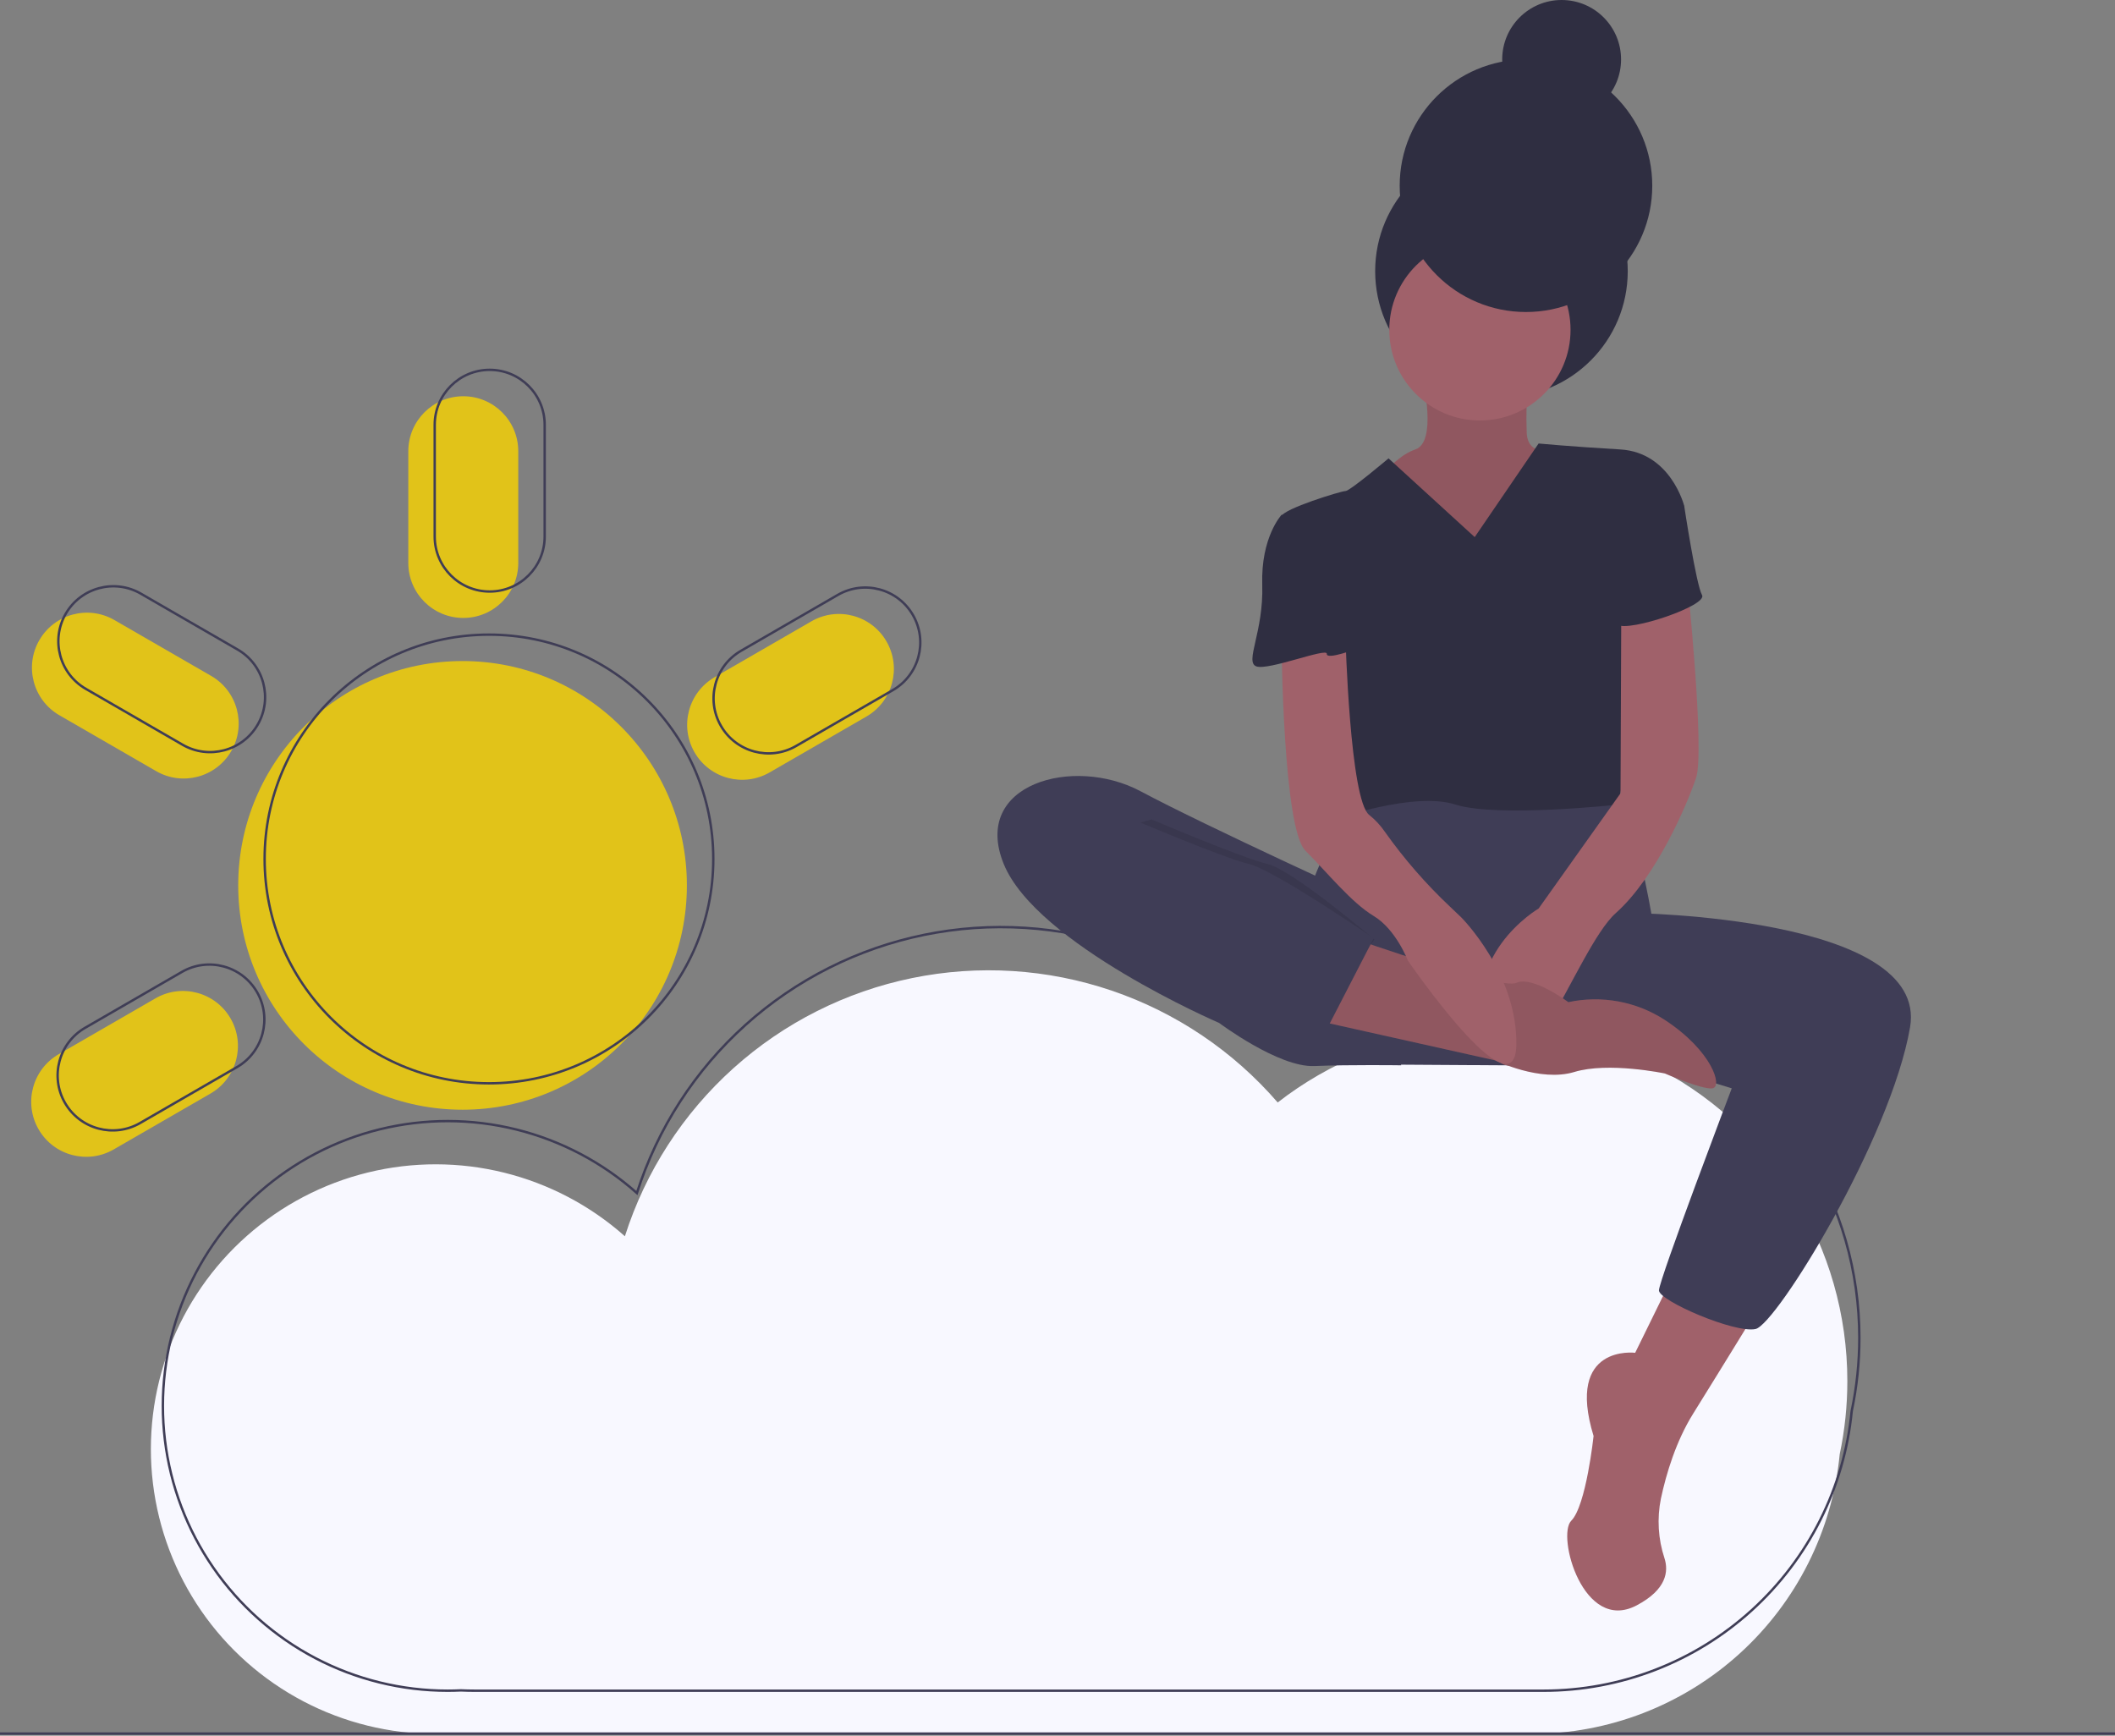 <svg width="881" height="723" viewBox="0 0 881 723" fill="none" xmlns="http://www.w3.org/2000/svg">
<rect x="0" y="0" width="881" height="723" fill="#808080" stroke="none"/>
<g clip-path="url(#clip0)">
<path d="M769.508 575.25C769.508 547.727 761.781 520.757 747.207 497.409C732.634 474.062 711.798 455.274 687.073 443.184C662.347 431.095 634.724 426.19 607.348 429.027C579.971 431.864 553.941 442.329 532.22 459.231C513.731 437.838 489.875 421.76 463.107 412.652C436.34 403.544 407.628 401.735 379.929 407.411C352.229 413.088 326.544 426.045 305.517 444.948C284.49 463.851 268.881 488.017 260.298 514.958C245.937 502.192 228.69 493.105 210.04 488.479C191.39 483.852 171.896 483.826 153.233 488.4C134.571 492.975 117.299 502.015 102.903 514.741C88.507 527.468 77.418 543.501 70.589 561.462C63.76 579.423 61.396 598.773 63.7 617.85C66.004 636.926 72.908 655.157 83.817 670.975C94.726 686.793 109.314 699.725 126.326 708.658C143.338 717.591 162.266 722.258 181.481 722.257C183.325 722.257 185.157 722.209 186.98 722.126C188.863 722.207 190.754 722.257 192.657 722.257H637.976C670.018 722.255 700.911 710.325 724.639 688.791C748.366 667.257 763.227 637.662 766.327 605.77C768.445 595.735 769.511 585.507 769.508 575.25V575.25Z" fill="#F8F8FF"/>
<path d="M774.508 557.25C774.508 529.727 766.781 502.757 752.207 479.409C737.634 456.062 716.798 437.274 692.073 425.184C667.347 413.095 639.724 408.19 612.348 411.027C584.971 413.864 558.941 424.329 537.22 441.231C518.731 419.838 494.875 403.76 468.107 394.652C441.34 385.544 412.628 383.735 384.929 389.411C357.229 395.088 331.544 408.045 310.517 426.948C289.49 445.851 273.881 470.017 265.298 496.958C250.937 484.192 233.69 475.105 215.04 470.479C196.39 465.852 176.896 465.826 158.233 470.4C139.571 474.975 122.299 484.015 107.903 496.741C93.507 509.468 82.418 525.501 75.589 543.462C68.76 561.423 66.396 580.773 68.7 599.85C71.004 618.926 77.908 637.157 88.817 652.975C99.726 668.793 114.314 681.725 131.326 690.658C148.338 699.591 167.266 704.258 186.481 704.257C188.325 704.257 190.157 704.209 191.98 704.126C193.863 704.207 195.754 704.257 197.657 704.257H642.976C675.018 704.255 705.911 692.325 729.639 670.791C753.366 649.257 768.227 619.662 771.327 587.77C773.445 577.735 774.511 567.507 774.508 557.25V557.25Z" stroke="#3F3D56" stroke-miterlimit="10"/>
<path d="M192.675 462.247C244.283 462.247 286.12 420.411 286.12 368.802C286.12 317.194 244.283 275.357 192.675 275.357C141.067 275.357 99.23 317.194 99.23 368.802C99.23 420.411 141.067 462.247 192.675 462.247Z" fill="#E1C319"/>
<path d="M192.98 165.056H192.98C180.331 165.056 170.077 175.31 170.077 187.959V234.498C170.077 247.147 180.331 257.401 192.98 257.401H192.98C205.629 257.401 215.883 247.147 215.883 234.498V187.959C215.883 175.31 205.629 165.056 192.98 165.056Z" fill="#E1C319"/>
<path d="M369.277 267.194L369.277 267.194C362.953 256.239 348.945 252.486 337.991 258.81L297.687 282.08C286.732 288.405 282.979 302.412 289.304 313.366L289.304 313.367C295.628 324.321 309.635 328.074 320.59 321.75L360.894 298.48C371.849 292.155 375.602 278.148 369.277 267.194Z" fill="#E1C319"/>
<path d="M16.072 470.411L16.072 470.411C22.397 481.366 36.404 485.119 47.359 478.795L87.663 455.525C98.617 449.2 102.371 435.193 96.046 424.238C89.722 413.284 75.714 409.531 64.76 415.855L24.456 439.125C13.501 445.45 9.748 459.457 16.072 470.411Z" fill="#E1C319"/>
<path d="M16.378 266.665L16.378 266.665C10.053 277.619 13.806 291.627 24.761 297.951L65.065 321.221C76.019 327.545 90.027 323.792 96.351 312.838L96.351 312.838C102.676 301.883 98.923 287.876 87.968 281.551L47.664 258.282C36.709 251.957 22.702 255.71 16.378 266.665Z" fill="#E1C319"/>
<path d="M203.675 451.247C255.283 451.247 297.12 409.411 297.12 357.802C297.12 306.194 255.283 264.357 203.675 264.357C152.067 264.357 110.23 306.194 110.23 357.802C110.23 409.411 152.067 451.247 203.675 451.247Z" stroke="#3F3D56" stroke-miterlimit="10"/>
<path d="M203.98 154.056H203.98C191.331 154.056 181.077 164.31 181.077 176.959V223.498C181.077 236.147 191.331 246.401 203.98 246.401H203.98C216.629 246.401 226.883 236.147 226.883 223.498V176.959C226.883 164.31 216.629 154.056 203.98 154.056Z" stroke="#3F3D56" stroke-miterlimit="10"/>
<path d="M380.277 256.194L380.277 256.194C373.953 245.239 359.945 241.486 348.991 247.81L308.687 271.08C297.732 277.405 293.979 291.412 300.304 302.366L300.304 302.367C306.628 313.321 320.635 317.074 331.59 310.75L371.894 287.48C382.849 281.155 386.602 267.148 380.277 256.194Z" stroke="#3F3D56" stroke-miterlimit="10"/>
<path d="M27.072 459.411L27.072 459.411C20.748 448.457 24.501 434.45 35.456 428.125L75.76 404.855C86.714 398.531 100.721 402.284 107.046 413.238L107.046 413.239C113.371 424.193 109.617 438.2 98.663 444.525L58.359 467.795C47.404 474.119 33.397 470.366 27.072 459.411Z" stroke="#3F3D56" stroke-miterlimit="10"/>
<path d="M27.378 255.665L27.378 255.665C21.053 266.619 24.806 280.627 35.761 286.951L76.065 310.221C87.019 316.545 101.027 312.792 107.351 301.838L107.351 301.838C113.676 290.883 109.923 276.876 98.968 270.551L58.664 247.282C47.709 240.957 33.702 244.71 27.378 255.665Z" stroke="#3F3D56" stroke-miterlimit="10"/>
<path d="M697.222 530.702L681.13 563.503C681.13 563.503 652.042 559.79 663.801 598.161C663.801 598.161 660.707 627.249 654.518 633.438C648.329 639.627 659.469 680.474 681.749 668.715C694.282 662.101 695.065 654.507 693.352 649.129C690.693 641.109 690.174 632.533 691.847 624.25C694.083 613.781 698.111 600.391 705.267 588.878C719.502 565.979 733.118 543.699 733.118 543.699L697.222 530.702Z" fill="#A0616A"/>
<path d="M656.994 328.942C656.994 328.942 621.717 320.278 609.958 326.467C598.199 332.655 563.541 333.274 563.541 333.274C563.541 333.274 534.453 380.31 541.26 404.447C548.068 428.584 576.537 443.438 576.537 443.438L672.466 444.056L687.938 380.929C687.938 380.929 680.512 337.607 674.323 335.131C668.134 332.655 656.994 328.942 656.994 328.942Z" fill="#3F3D56"/>
<path d="M625.43 165.554C654.483 165.554 678.036 142.002 678.036 112.948C678.036 83.895 654.483 60.342 625.43 60.342C596.376 60.342 572.824 83.895 572.824 112.948C572.824 142.002 596.376 165.554 625.43 165.554Z" fill="#2F2E41"/>
<path d="M592.629 158.127C592.629 158.127 598.817 184.121 589.534 187.215C580.251 190.31 572.205 202.688 572.205 202.688L585.821 225.587L632.238 237.346L646.472 223.73L656.994 194.642L646.472 187.215C646.472 187.215 636.57 190.31 635.951 180.408C635.655 172.975 635.862 165.532 636.57 158.127L592.629 158.127Z" fill="#A0616A"/>
<path opacity="0.1" d="M592.629 158.127C592.629 158.127 598.817 184.121 589.534 187.215C580.251 190.31 572.205 202.688 572.205 202.688L585.821 225.587L632.238 237.346L646.472 223.73L656.994 194.642L646.472 187.215C646.472 187.215 636.57 190.31 635.951 180.408C635.655 172.975 635.862 165.532 636.57 158.127L592.629 158.127Z" fill="black"/>
<path d="M616.456 175.147C637.306 175.147 654.209 158.245 654.209 137.395C654.209 116.544 637.306 99.642 616.456 99.642C595.606 99.642 578.704 116.544 578.704 137.395C578.704 158.245 595.606 175.147 616.456 175.147Z" fill="#A0616A"/>
<path d="M614.29 223.73L578.394 190.929C578.394 190.929 562.303 204.544 560.446 204.544C558.59 204.544 534.453 211.971 533.834 215.066C533.215 218.16 554.876 250.961 554.876 250.961C554.876 250.961 549.925 275.098 554.876 285.619C559.827 296.141 556.114 341.32 556.114 341.32C556.114 341.32 588.915 329.561 606.244 335.131C623.573 340.701 674.323 335.131 674.323 335.131C674.323 335.131 681.75 287.476 678.655 281.287C675.561 275.098 674.942 239.821 674.942 239.821L701.554 210.733C701.554 210.733 695.984 188.453 674.942 187.215C653.899 185.978 640.902 184.74 640.902 184.74L614.29 223.73Z" fill="#2F2E41"/>
<path d="M572.205 375.978C572.205 375.978 502.889 344.415 475.039 329.561C447.188 314.708 404.485 326.467 418.1 359.887C431.716 393.307 507.84 426.109 507.84 426.109C507.84 426.109 532.596 444.676 547.449 444.057C562.303 443.438 583.655 443.747 583.655 443.747L572.205 375.978Z" fill="#3F3D56"/>
<path d="M679.274 380.311C679.274 380.311 803.672 381.548 795.626 427.965C787.58 474.382 739.925 551.744 731.261 553.601C722.596 555.458 691.033 541.842 691.033 537.51C691.033 533.177 721.359 453.34 721.359 453.34L647.091 430.441L679.274 380.311Z" fill="#3F3D56"/>
<path d="M702.792 241.678C702.792 241.678 710.219 312.851 706.505 323.991C702.792 335.131 689.795 365.457 673.085 380.311C656.375 395.164 632.857 470.05 619.86 434.154C606.863 398.258 640.902 378.454 640.902 378.454L675.023 330.448L675.344 252.322L702.792 241.678Z" fill="#A0616A"/>
<path d="M563.541 390.832C563.541 390.832 624.811 412.493 631.619 409.398C638.427 406.304 653.28 417.444 653.28 417.444C660.145 415.975 667.231 415.874 674.134 417.149C681.038 418.423 687.621 421.047 693.508 424.871C713.313 437.868 717.645 452.721 713.313 453.34C708.981 453.959 693.508 447.151 693.508 447.151C693.508 447.151 669.99 442.2 655.756 446.532C641.521 450.864 622.969 441.731 622.969 441.731L547.449 424.871L563.541 390.832Z" fill="#A0616A"/>
<path opacity="0.1" d="M563.541 390.832C563.541 390.832 624.811 412.493 631.619 409.398C638.427 406.304 653.28 417.444 653.28 417.444C660.145 415.975 667.231 415.874 674.134 417.149C681.038 418.423 687.621 421.047 693.508 424.871C713.313 437.868 717.645 452.721 713.313 453.34C708.981 453.959 693.508 447.151 693.508 447.151C693.508 447.151 669.99 442.2 655.756 446.532C641.521 450.864 622.969 441.731 622.969 441.731L547.449 424.871L563.541 390.832Z" fill="black"/>
<path d="M533.834 268.291C533.834 268.291 534.453 345.034 543.736 354.317C553.019 363.6 562.922 375.978 572.205 381.548C581.489 387.118 586.44 400.115 586.44 400.115C586.44 400.115 631 465.099 631.619 435.392C632.238 405.685 608.72 382.167 608.72 382.167L604.117 377.784C594.047 368.308 584.942 357.856 576.935 346.582C575.108 343.894 572.887 341.494 570.348 339.464C562.303 333.275 560.446 265.196 560.446 265.196L533.834 268.291Z" fill="#A0616A"/>
<path d="M688.557 203.307L701.554 210.733C701.554 210.733 706.505 243.535 708.981 247.867C711.456 252.199 678.655 263.339 673.704 260.245C668.752 257.15 666.277 226.825 666.277 226.825L688.557 203.307Z" fill="#2F2E41"/>
<path d="M541.879 214.447H533.834C533.834 214.447 525.169 223.73 525.788 243.535C526.407 263.339 518.361 275.717 523.312 277.574C528.264 279.431 552.96 269.603 552.68 272.351C552.4 275.098 565.397 270.147 565.397 270.147L556.733 237.346L541.879 214.447Z" fill="#2F2E41"/>
<path opacity="0.1" d="M479.681 341.32C479.681 341.32 517.434 357.412 527.955 359.887C538.476 362.363 572.481 391.331 572.481 391.331L549.269 426.578C549.269 426.578 525.48 423.633 512.483 421.158C499.486 418.682 422.124 367.314 435.121 358.649C448.118 349.985 479.681 341.32 479.681 341.32Z" fill="black"/>
<path d="M471.944 341.32C471.944 341.32 509.697 357.412 520.218 359.887C530.739 362.363 572.205 390.832 572.205 390.832L551.782 430.441C551.782 430.441 517.742 423.633 504.746 421.158C491.749 418.682 414.387 367.314 427.384 358.649C440.381 349.985 471.944 341.32 471.944 341.32Z" fill="#3F3D56"/>
<path d="M635.642 129.968C664.695 129.968 688.248 106.415 688.248 77.362C688.248 48.308 664.695 24.756 635.642 24.756C606.588 24.756 583.036 48.308 583.036 77.362C583.036 106.415 606.588 129.968 635.642 129.968Z" fill="#2F2E41"/>
<path d="M650.495 49.511C664.168 49.511 675.251 38.428 675.251 24.756C675.251 11.084 664.168 0 650.495 0C636.823 0 625.74 11.084 625.74 24.756C625.74 38.428 636.823 49.511 650.495 49.511Z" fill="#2F2E41"/>
<path d="M0 722.128H881" stroke="#3F3D56" stroke-miterlimit="10"/>
</g>
<defs>
<clipPath id="clip0">
<rect width="881" height="722.628" fill="white"/>
</clipPath>
</defs>
</svg>
